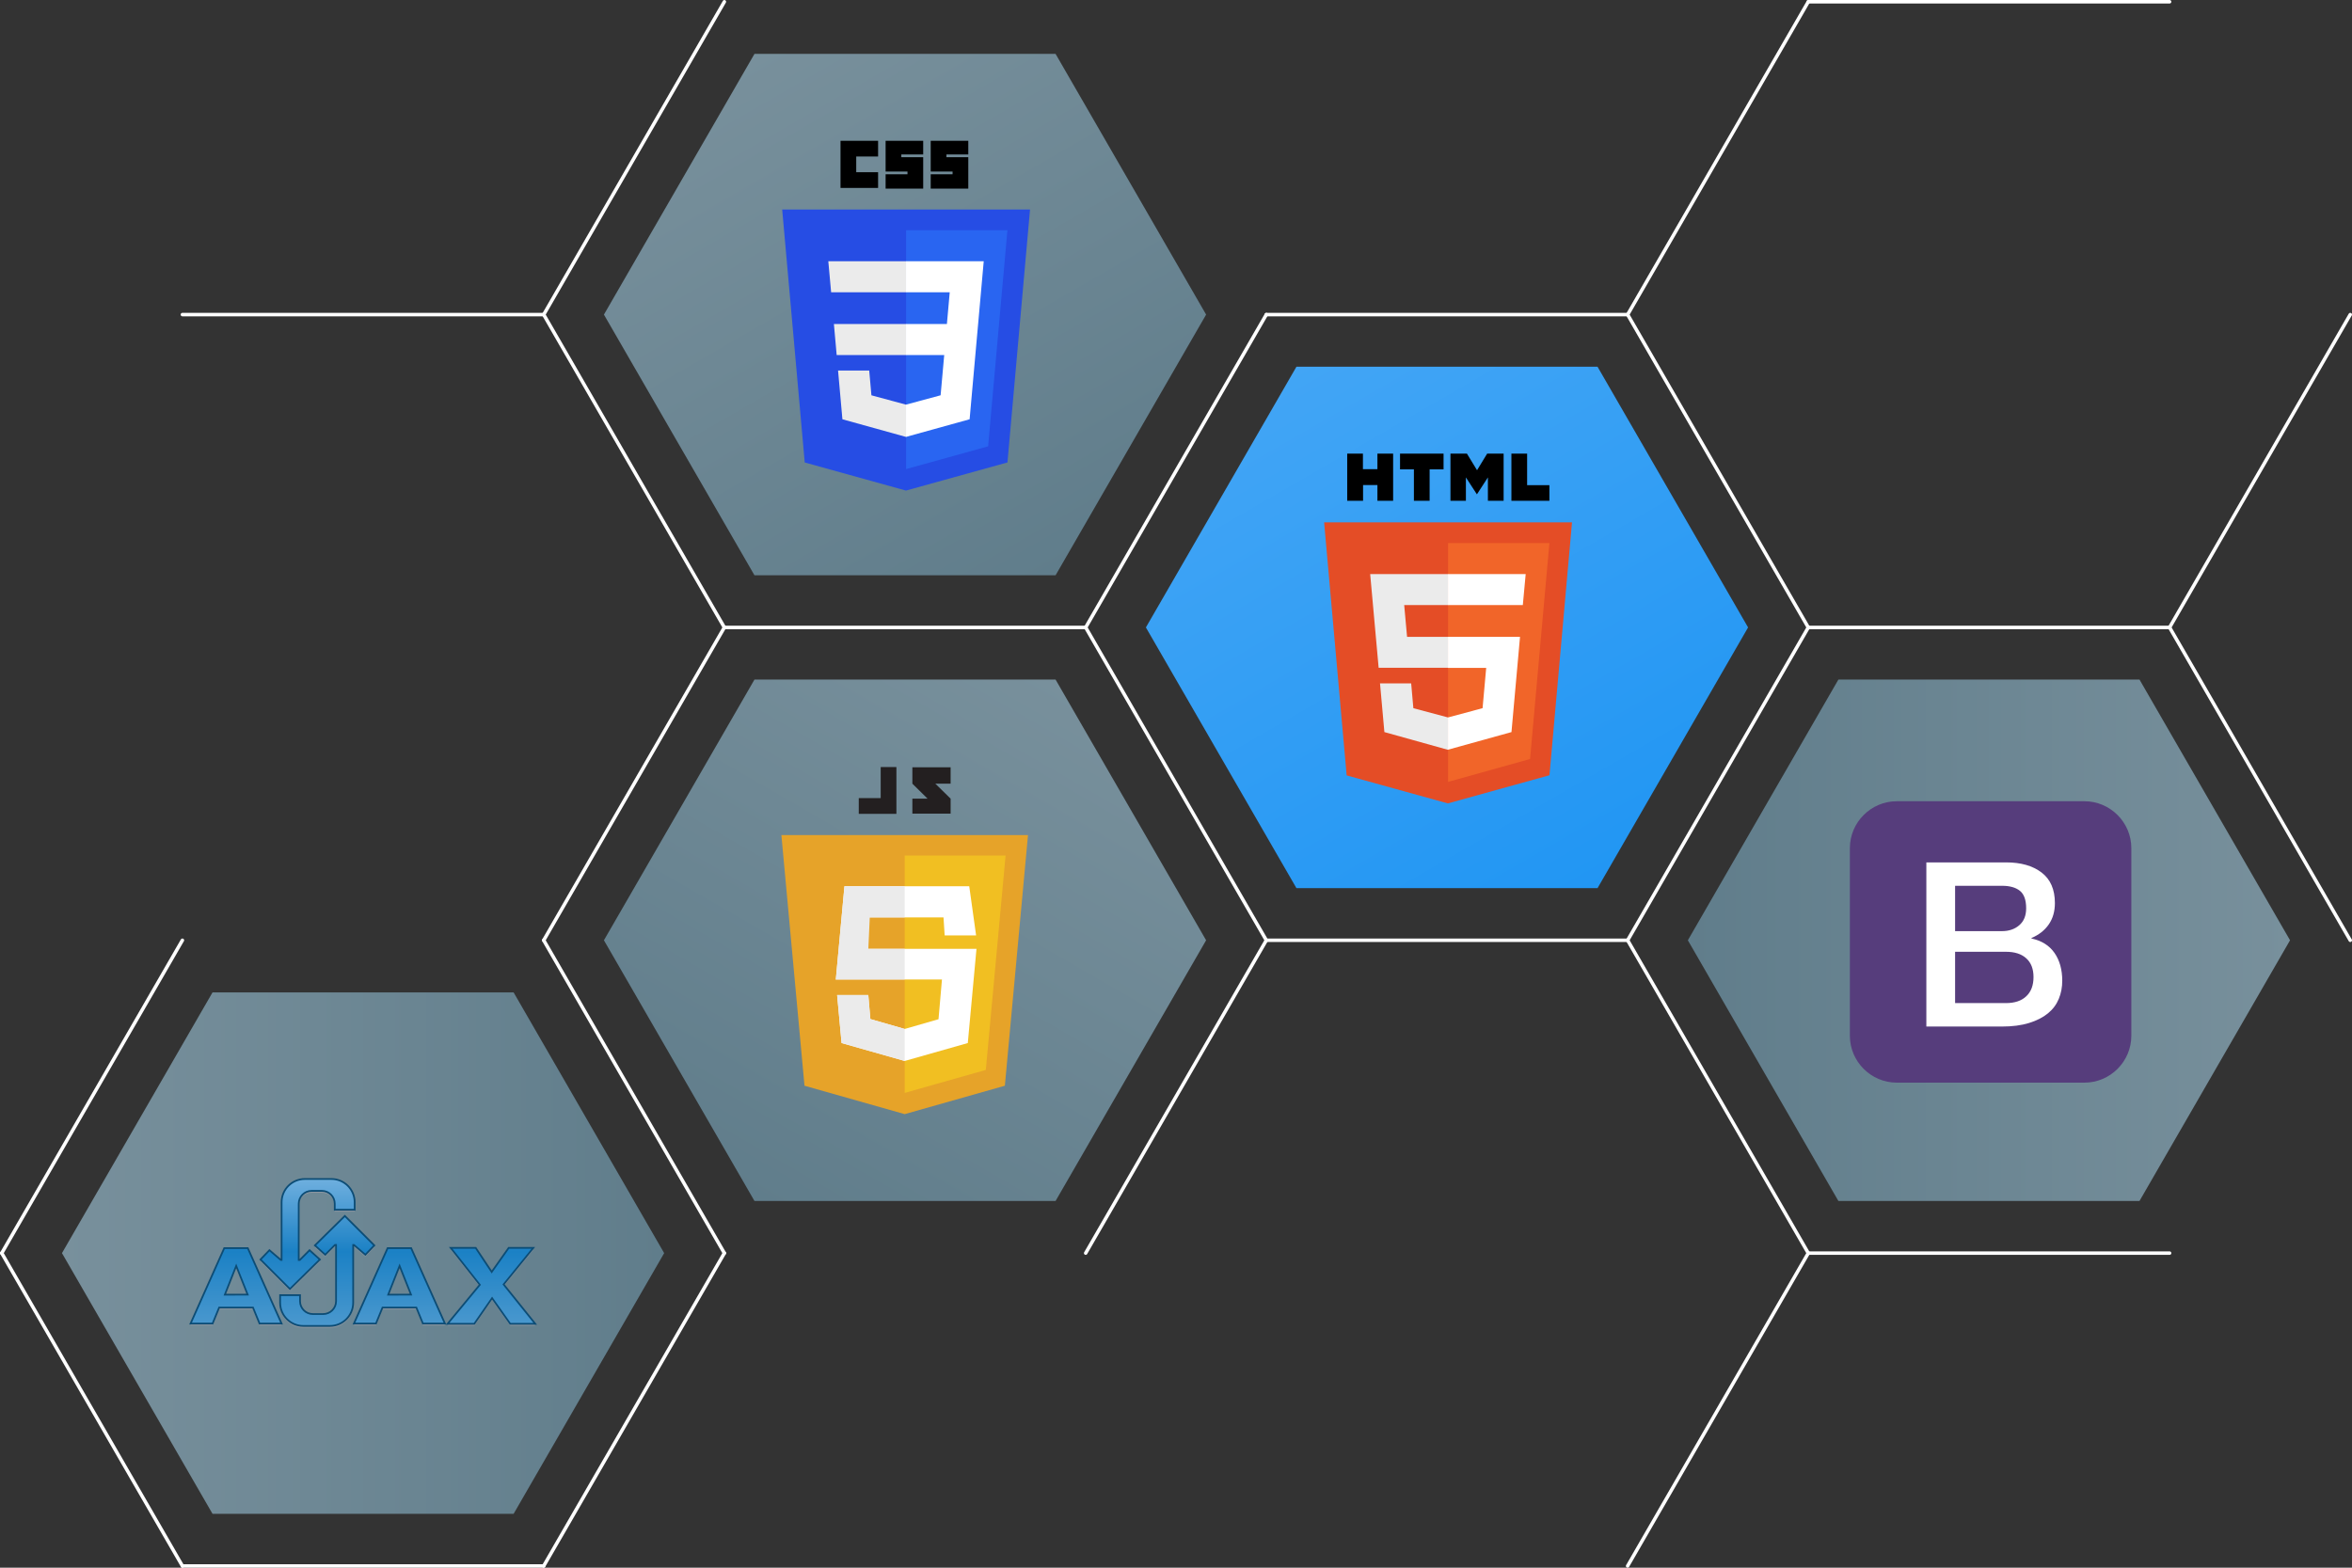 <?xml version="1.0" encoding="UTF-8" standalone="no"?>
<!-- Created with Inkscape (http://www.inkscape.org/) -->

<svg
   xmlns:dc="http://purl.org/dc/elements/1.1/"
   xmlns:cc="http://creativecommons.org/ns#"
   xmlns:rdf="http://www.w3.org/1999/02/22-rdf-syntax-ns#"
   xmlns:svg="http://www.w3.org/2000/svg"
   xmlns="http://www.w3.org/2000/svg"
   xmlns:xlink="http://www.w3.org/1999/xlink"
   xmlns:sodipodi="http://sodipodi.sourceforge.net/DTD/sodipodi-0.dtd"
   xmlns:inkscape="http://www.inkscape.org/namespaces/inkscape"
   width="676.507"
   height="451.012"
   viewBox="0 0 178.992 119.33"
   version="1.1"
   id="svg8"
   inkscape:version="0.92.1 r15371"
   sodipodi:docname="rysunek.svg"
   inkscape:export-filename="C:\xampp\htdocs\projekt\img\rysunek.png"
   inkscape:export-xdpi="96"
   inkscape:export-ydpi="96">
  <rect x="0" y="0" width="178.992" height="119.33" fill="#333333" stroke="none"/>
  <defs
     id="defs2">
    <linearGradient
       inkscape:collect="always"
       id="linearGradient5845">
      <stop
         style="stop-color:#42a5f5;stop-opacity:1;"
         offset="0"
         id="stop5841" />
      <stop
         style="stop-color:#2196f3;stop-opacity:1"
         offset="1"
         id="stop5843" />
    </linearGradient>
    <linearGradient
       inkscape:collect="always"
       id="linearGradient5791">
      <stop
         style="stop-color:#78909c;stop-opacity:1"
         offset="0"
         id="stop5787" />
      <stop
         style="stop-color:#607d8b;stop-opacity:1"
         offset="1"
         id="stop5789" />
    </linearGradient>
    <linearGradient
       inkscape:collect="always"
       xlink:href="#linearGradient5791"
       id="linearGradient5793"
       x1="-236.347"
       y1="-84.332"
       x2="-213.433"
       y2="-44.644"
       gradientUnits="userSpaceOnUse" />
    <linearGradient
       inkscape:collect="always"
       xlink:href="#linearGradient5791"
       id="linearGradient5809"
       x1="-213.433"
       y1="-36.707"
       x2="-236.347"
       y2="2.981"
       gradientUnits="userSpaceOnUse" />
    <linearGradient
       inkscape:collect="always"
       xlink:href="#linearGradient5791"
       id="linearGradient5817"
       x1="-289.048"
       y1="6.95"
       x2="-243.221"
       y2="6.95"
       gradientUnits="userSpaceOnUse" />
    <linearGradient
       inkscape:collect="always"
       xlink:href="#linearGradient5791"
       id="linearGradient5839"
       x1="-119.488"
       y1="-16.863"
       x2="-165.315"
       y2="-16.863"
       gradientUnits="userSpaceOnUse" />
    <linearGradient
       inkscape:collect="always"
       xlink:href="#linearGradient5845"
       id="linearGradient5847"
       x1="-195.103"
       y1="-60.519"
       x2="-172.189"
       y2="-20.832"
       gradientUnits="userSpaceOnUse" />
    <clipPath
       clipPathUnits="userSpaceOnUse"
       id="clipPath38">
      <path
         inkscape:connector-curvature="0"
         d="M 0,141.732 H 141.732 V 0 H 0 Z"
         id="path36" />
    </clipPath>
    <linearGradient
       gradientUnits="userSpaceOnUse"
       y2="175.035"
       x2="162.674"
       y1="14.453"
       x1="162.674"
       id="linearGradient4228"
       xlink:href="#linearGradient4222"
       inkscape:collect="always" />
    <linearGradient
       id="linearGradient4222"
       inkscape:collect="always">
      <stop
         id="stop4224"
         offset="0"
         style="stop-color:#70b0df;stop-opacity:1" />
      <stop
         style="stop-color:#1b81c5;stop-opacity:1"
         offset="0.5"
         id="stop4230" />
      <stop
         id="stop4226"
         offset="1"
         style="stop-color:#4a98ce;stop-opacity:1" />
    </linearGradient>
    <clipPath
       clipPathUnits="userSpaceOnUse"
       id="clipPath38-6">
      <path
         inkscape:connector-curvature="0"
         d="M 0,141.732 H 141.732 V 0 H 0 Z"
         id="path36-3" />
    </clipPath>
    <clipPath
       clipPathUnits="userSpaceOnUse"
       id="clipPath38-8">
      <path
         inkscape:connector-curvature="0"
         d="M 0,141.732 H 141.732 V 0 H 0 Z"
         id="path36-7" />
    </clipPath>
    <clipPath
       clipPathUnits="userSpaceOnUse"
       id="clipPath38-2">
      <path
         inkscape:connector-curvature="0"
         d="M 0,141.732 H 141.732 V 0 H 0 Z"
         id="path36-5" />
    </clipPath>
    <clipPath
       clipPathUnits="userSpaceOnUse"
       id="clipPath38-9">
      <path
         inkscape:connector-curvature="0"
         d="M 0,141.732 H 141.732 V 0 H 0 Z"
         id="path36-6" />
    </clipPath>
  </defs>
  <sodipodi:namedview
     id="base"
     pagecolor="#ffffff"
     bordercolor="#666666"
     borderopacity="1.0"
     inkscape:pageopacity="0.0"
     inkscape:pageshadow="2"
     inkscape:zoom="1"
     inkscape:cx="440.84574"
     inkscape:cy="175.91781"
     inkscape:document-units="px"
     inkscape:current-layer="layer1"
     showgrid="false"
     units="px"
     fit-margin-top="0"
     fit-margin-left="0"
     fit-margin-right="0"
     fit-margin-bottom="0"
     inkscape:snap-object-midpoints="true"
     inkscape:snap-center="true"
     inkscape:snap-bbox="false"
     inkscape:bbox-paths="true"
     inkscape:bbox-nodes="true"
     inkscape:snap-bbox-edge-midpoints="true"
     inkscape:snap-bbox-midpoints="true"
     inkscape:object-paths="true"
     inkscape:snap-intersection-paths="true"
     inkscape:snap-smooth-nodes="true"
     inkscape:snap-midpoints="true"
     inkscape:snap-others="true"
     inkscape:window-width="1920"
     inkscape:window-height="1001"
     inkscape:window-x="-9"
     inkscape:window-y="-9"
     inkscape:window-maximized="1"
     inkscape:measure-start="1762.87,918.344"
     inkscape:measure-end="338.704,917.825"
     inkscape:snap-page="false"
     inkscape:snap-nodes="false"
     inkscape:snap-global="true"
     inkscape:snap-grids="false"
     inkscape:snap-to-guides="false" />
  <g
     inkscape:label="Layer 1"
     inkscape:groupmode="layer"
     id="layer1"
     transform="translate(293.764,88.434)">
    <path
       sodipodi:nodetypes="cc"
       inkscape:connector-curvature="0"
       id="path5225"
       d="m -238.638,-88.3 -13.748,23.812"
       style="opacity:1;fill:none;fill-opacity:1;stroke:#ffffff;stroke-width:0.265;stroke-linecap:round;stroke-linejoin:round;stroke-miterlimit:4;stroke-dasharray:none;stroke-dashoffset:0;stroke-opacity:1;paint-order:stroke markers fill" />
    <path
       sodipodi:nodetypes="cc"
       inkscape:connector-curvature="0"
       id="path5469"
       d="m -252.387,-64.488 13.748,23.812"
       style="opacity:1;fill:none;fill-opacity:1;stroke:#ffffff;stroke-width:0.265;stroke-linecap:round;stroke-linejoin:round;stroke-miterlimit:4;stroke-dasharray:none;stroke-dashoffset:0;stroke-opacity:1;paint-order:stroke markers fill" />
    <path
       style="opacity:1;fill:none;fill-opacity:1;stroke:#ffffff;stroke-width:0.265;stroke-linecap:round;stroke-linejoin:round;stroke-miterlimit:4;stroke-dasharray:none;stroke-dashoffset:0;stroke-opacity:1;paint-order:stroke markers fill"
       d="m -211.142,-40.675 h -27.496"
       id="path5471"
       inkscape:connector-curvature="0"
       sodipodi:nodetypes="cc" />
    <path
       style="opacity:1;fill:none;fill-opacity:1;stroke:#ffffff;stroke-width:0.265;stroke-linecap:round;stroke-linejoin:round;stroke-miterlimit:4;stroke-dasharray:none;stroke-dashoffset:0;stroke-opacity:1;paint-order:stroke markers fill"
       d="m -197.394,-64.488 -13.748,23.812"
       id="path5473"
       inkscape:connector-curvature="0"
       sodipodi:nodetypes="cc" />
    <path
       sodipodi:nodetypes="cc"
       inkscape:connector-curvature="0"
       id="path5482"
       d="m -169.898,-64.488 h -27.496"
       style="opacity:1;fill:none;fill-opacity:1;stroke:#ffffff;stroke-width:0.265;stroke-linecap:round;stroke-linejoin:round;stroke-miterlimit:4;stroke-dasharray:none;stroke-dashoffset:0;stroke-opacity:1;paint-order:stroke markers fill" />
    <path
       sodipodi:nodetypes="cc"
       inkscape:connector-curvature="0"
       id="path5484"
       d="m -156.149,-88.3 -13.748,23.812"
       style="opacity:1;fill:none;fill-opacity:1;stroke:#ffffff;stroke-width:0.265;stroke-linecap:round;stroke-linejoin:round;stroke-miterlimit:4;stroke-dasharray:none;stroke-dashoffset:0;stroke-opacity:1;paint-order:stroke markers fill" />
    <path
       sodipodi:nodetypes="cc"
       inkscape:connector-curvature="0"
       id="path5488"
       d="m -169.898,-64.488 13.748,23.812"
       style="opacity:1;fill:none;fill-opacity:1;stroke:#ffffff;stroke-width:0.265;stroke-linecap:round;stroke-linejoin:round;stroke-miterlimit:4;stroke-dasharray:none;stroke-dashoffset:0;stroke-opacity:1;paint-order:stroke markers fill" />
    <path
       style="opacity:1;fill:none;fill-opacity:1;stroke:#ffffff;stroke-width:0.265;stroke-linecap:round;stroke-linejoin:round;stroke-miterlimit:4;stroke-dasharray:none;stroke-dashoffset:0;stroke-opacity:1;paint-order:stroke markers fill"
       d="m -128.653,-40.675 h -27.496"
       id="path5490"
       inkscape:connector-curvature="0"
       sodipodi:nodetypes="cc" />
    <path
       style="opacity:1;fill:none;fill-opacity:1;stroke:#ffffff;stroke-width:0.265;stroke-linecap:round;stroke-linejoin:round;stroke-miterlimit:4;stroke-dasharray:none;stroke-dashoffset:0;stroke-opacity:1;paint-order:stroke markers fill"
       d="m -114.905,-64.488 -13.748,23.812"
       id="path5492"
       inkscape:connector-curvature="0"
       sodipodi:nodetypes="cc" />
    <path
       style="opacity:1;fill:none;fill-opacity:1;stroke:#ffffff;stroke-width:0.265;stroke-linecap:round;stroke-linejoin:round;stroke-miterlimit:4;stroke-dasharray:none;stroke-dashoffset:0;stroke-opacity:1;paint-order:stroke markers fill"
       d="m -252.387,-16.863 13.748,23.813"
       id="path5547"
       inkscape:connector-curvature="0"
       sodipodi:nodetypes="cc" />
    <path
       sodipodi:nodetypes="cc"
       inkscape:connector-curvature="0"
       id="path5551"
       d="M -197.394,-16.863 -211.142,6.95"
       style="opacity:1;fill:none;fill-opacity:1;stroke:#ffffff;stroke-width:0.265;stroke-linecap:round;stroke-linejoin:round;stroke-miterlimit:4;stroke-dasharray:none;stroke-dashoffset:0;stroke-opacity:1;paint-order:stroke markers fill" />
    <path
       sodipodi:nodetypes="cc"
       inkscape:connector-curvature="0"
       id="path5553"
       d="m -211.142,-40.675 13.748,23.812"
       style="opacity:1;fill:none;fill-opacity:1;stroke:#ffffff;stroke-width:0.265;stroke-linecap:round;stroke-linejoin:round;stroke-miterlimit:4;stroke-dasharray:none;stroke-dashoffset:0;stroke-opacity:1;paint-order:stroke markers fill" />
    <path
       style="opacity:1;fill:none;fill-opacity:1;stroke:#ffffff;stroke-width:0.265;stroke-linecap:round;stroke-linejoin:round;stroke-miterlimit:4;stroke-dasharray:none;stroke-dashoffset:0;stroke-opacity:1;paint-order:stroke markers fill"
       d="m -169.898,-16.863 h -27.496"
       id="path5555"
       inkscape:connector-curvature="0"
       sodipodi:nodetypes="cc" />
    <path
       style="opacity:1;fill:none;fill-opacity:1;stroke:#ffffff;stroke-width:0.265;stroke-linecap:round;stroke-linejoin:round;stroke-miterlimit:4;stroke-dasharray:none;stroke-dashoffset:0;stroke-opacity:1;paint-order:stroke markers fill"
       d="m -169.898,-16.863 13.748,23.813"
       id="path5559"
       inkscape:connector-curvature="0"
       sodipodi:nodetypes="cc" />
    <path
       sodipodi:nodetypes="cc"
       inkscape:connector-curvature="0"
       id="path5561"
       d="m -128.653,6.95 h -27.496"
       style="opacity:1;fill:none;fill-opacity:1;stroke:#ffffff;stroke-width:0.265;stroke-linecap:round;stroke-linejoin:round;stroke-miterlimit:4;stroke-dasharray:none;stroke-dashoffset:0;stroke-opacity:1;paint-order:stroke markers fill" />
    <path
       sodipodi:nodetypes="cc"
       inkscape:connector-curvature="0"
       id="path5565"
       d="m -128.653,-40.675 13.748,23.812"
       style="opacity:1;fill:none;fill-opacity:1;stroke:#ffffff;stroke-width:0.265;stroke-linecap:round;stroke-linejoin:round;stroke-miterlimit:4;stroke-dasharray:none;stroke-dashoffset:0;stroke-opacity:1;paint-order:stroke markers fill" />
    <path
       style="opacity:1;fill:none;fill-opacity:1;stroke:#ffffff;stroke-width:0.265;stroke-linecap:round;stroke-linejoin:round;stroke-miterlimit:4;stroke-dasharray:none;stroke-dashoffset:0;stroke-opacity:1;paint-order:stroke markers fill"
       d="m -293.631,6.95 13.748,23.812"
       id="path5573"
       inkscape:connector-curvature="0"
       sodipodi:nodetypes="cc" />
    <path
       sodipodi:nodetypes="cc"
       inkscape:connector-curvature="0"
       id="path5575"
       d="m -252.387,30.762 h -27.496"
       style="opacity:1;fill:none;fill-opacity:1;stroke:#ffffff;stroke-width:0.265;stroke-linecap:round;stroke-linejoin:round;stroke-miterlimit:4;stroke-dasharray:none;stroke-dashoffset:0;stroke-opacity:1;paint-order:stroke markers fill" />
    <path
       sodipodi:nodetypes="cc"
       inkscape:connector-curvature="0"
       id="path5577"
       d="M -238.638,6.95 -252.387,30.762"
       style="opacity:1;fill:none;fill-opacity:1;stroke:#ffffff;stroke-width:0.265;stroke-linecap:round;stroke-linejoin:round;stroke-miterlimit:4;stroke-dasharray:none;stroke-dashoffset:0;stroke-opacity:1;paint-order:stroke markers fill" />
    <path
       sodipodi:nodetypes="cc"
       inkscape:connector-curvature="0"
       id="path5589"
       d="M -156.149,6.95 -169.898,30.762"
       style="opacity:1;fill:none;fill-opacity:1;stroke:#ffffff;stroke-width:0.265;stroke-linecap:round;stroke-linejoin:round;stroke-miterlimit:4;stroke-dasharray:none;stroke-dashoffset:0;stroke-opacity:1;paint-order:stroke markers fill" />
    <path
       style="opacity:1;fill:none;fill-opacity:1;stroke:#ffffff;stroke-width:0.265;stroke-linecap:round;stroke-linejoin:round;stroke-miterlimit:4;stroke-dasharray:none;stroke-dashoffset:0;stroke-opacity:1;paint-order:stroke markers fill"
       d="M -279.883,-16.863 -293.631,6.95"
       id="path5652"
       inkscape:connector-curvature="0"
       sodipodi:nodetypes="cc" />
    <path
       style="opacity:1;fill:none;fill-opacity:1;stroke:#ffffff;stroke-width:0.265;stroke-linecap:round;stroke-linejoin:round;stroke-miterlimit:4;stroke-dasharray:none;stroke-dashoffset:0;stroke-opacity:1;paint-order:stroke markers fill"
       d="m -128.653,-88.3 h -27.496"
       id="path5668"
       inkscape:connector-curvature="0"
       sodipodi:nodetypes="cc" />
    <path
       style="opacity:1;fill:url(#linearGradient5847);fill-opacity:1;stroke:none;stroke-width:0.265;stroke-linecap:round;stroke-linejoin:round;stroke-miterlimit:4;stroke-dasharray:none;stroke-dashoffset:0;stroke-opacity:1;paint-order:stroke markers fill"
       d="m -206.559,-40.675 11.457,19.844 h 22.914 l 11.457,-19.844 -11.457,-19.844 h -22.914 z"
       id="path5682"
       inkscape:connector-curvature="0" />
    <path
       inkscape:connector-curvature="0"
       id="path5684"
       d="m -247.804,-16.863 11.457,19.844 h 22.914 l 11.457,-19.844 -11.457,-19.844 h -22.914 z"
       style="opacity:1;fill:url(#linearGradient5809);fill-opacity:1;stroke:none;stroke-width:0.265;stroke-linecap:round;stroke-linejoin:round;stroke-miterlimit:4;stroke-dasharray:none;stroke-dashoffset:0;stroke-opacity:1;paint-order:stroke markers fill" />
    <path
       style="opacity:1;fill:url(#linearGradient5793);fill-opacity:1;stroke:none;stroke-width:0.265;stroke-linecap:round;stroke-linejoin:round;stroke-miterlimit:4;stroke-dasharray:none;stroke-dashoffset:0;stroke-opacity:1;paint-order:stroke markers fill"
       d="m -247.804,-64.488 11.457,19.844 h 22.914 l 11.457,-19.844 -11.457,-19.844 h -22.914 z"
       id="path5686"
       inkscape:connector-curvature="0" />
    <path
       style="opacity:1;fill:url(#linearGradient5839);fill-opacity:1;stroke:none;stroke-width:0.265;stroke-linecap:round;stroke-linejoin:round;stroke-miterlimit:4;stroke-dasharray:none;stroke-dashoffset:0;stroke-opacity:1;paint-order:stroke markers fill"
       d="m -165.315,-16.863 11.457,19.844 h 22.914 l 11.457,-19.844 -11.457,-19.844 h -22.914 z"
       id="path5690"
       inkscape:connector-curvature="0" />
    <path
       inkscape:connector-curvature="0"
       id="path5692"
       d="m -289.048,6.95 11.457,19.844 h 22.914 l 11.457,-19.844 -11.457,-19.844 h -22.914 z"
       style="opacity:1;fill:url(#linearGradient5817);fill-opacity:1;stroke:none;stroke-width:0.265;stroke-linecap:round;stroke-linejoin:round;stroke-miterlimit:4;stroke-dasharray:none;stroke-dashoffset:0;stroke-opacity:1;paint-order:stroke markers fill" />
    <path
       sodipodi:nodetypes="cc"
       inkscape:connector-curvature="0"
       id="path5694"
       d="m -252.387,-64.488 h -27.496"
       style="opacity:1;fill:none;fill-opacity:1;stroke:#ffffff;stroke-width:0.265;stroke-linecap:round;stroke-linejoin:round;stroke-miterlimit:4;stroke-dasharray:none;stroke-dashoffset:0;stroke-opacity:1;paint-order:stroke markers fill" />
    <path
       sodipodi:nodetypes="cc"
       inkscape:connector-curvature="0"
       id="path5696"
       d="m -238.638,-40.675 -13.748,23.813"
       style="opacity:1;fill:none;fill-opacity:1;stroke:#ffffff;stroke-width:0.265;stroke-linecap:round;stroke-linejoin:round;stroke-miterlimit:4;stroke-dasharray:none;stroke-dashoffset:0;stroke-opacity:1;paint-order:stroke markers fill" />
    <path
       style="opacity:1;fill:none;fill-opacity:1;stroke:#ffffff;stroke-width:0.265;stroke-linecap:round;stroke-linejoin:round;stroke-miterlimit:4;stroke-dasharray:none;stroke-dashoffset:0;stroke-opacity:1;paint-order:stroke markers fill"
       d="m -156.149,-40.675 -13.748,23.813"
       id="path5849"
       inkscape:connector-curvature="0"
       sodipodi:nodetypes="cc" />
    <g
       style="stroke-width:3.777"
       id="g4500"
       transform="matrix(0.07,0,0,0.07,-280.116,0.206)">
      <g
         id="g4204"
         style="fill:#8c96a1;fill-opacity:1;stroke-width:3.777"
         transform="translate(0,2)">
        <path
           style="fill:#8c96a1;fill-opacity:1;fill-rule:evenodd;stroke:none;stroke-width:3.777px;stroke-linecap:butt;stroke-linejoin:miter;stroke-opacity:1"
           d="M 48.822,90.924 12.205,172.941 h 23.949 l 7.119,-17.383 h 36.803 l 7.119,17.383 H 111.145 L 74.436,90.924 Z m 13.006,19.338 6.213,15.596 6.213,15.598 -12.389,0.029 -12.389,0.031 6.176,-15.627 6.176,-15.627 z"
           id="path4206"
           inkscape:connector-curvature="0" />
        <path
           id="path4208"
           d="m 226.425,90.924 -36.617,82.018 h 23.949 l 7.119,-17.383 h 36.803 l 7.119,17.383 H 288.747 L 252.038,90.924 Z m 13.006,19.338 6.213,15.596 6.213,15.598 -12.389,0.029 -12.389,0.031 6.176,-15.627 6.176,-15.627 z"
           style="fill:#8c96a1;fill-opacity:1;fill-rule:evenodd;stroke:none;stroke-width:3.777px;stroke-linecap:butt;stroke-linejoin:miter;stroke-opacity:1"
           inkscape:connector-curvature="0" />
        <path
           style="fill:#8c96a1;fill-opacity:1;fill-rule:evenodd;stroke:none;stroke-width:3.777px;stroke-linecap:butt;stroke-linejoin:miter;stroke-opacity:1"
           d="m 295.011,90.641 h 27.2 l 17.392,26.153 18.438,-26.153 h 26.807 l -32.3,39.753 34.392,42.83 h -27.2 l -19.746,-27.923 -19.354,27.923 h -29.03 l 35.046,-42.438 z"
           id="path4210"
           inkscape:connector-curvature="0" />
        <path
           style="color:#000000;clip-rule:nonzero;display:inline;overflow:visible;visibility:visible;opacity:1;isolation:auto;mix-blend-mode:normal;color-interpolation:sRGB;color-interpolation-filters:linearRGB;solid-color:#000000;solid-opacity:1;fill:#8c96a1;fill-opacity:1;fill-rule:nonzero;stroke:none;stroke-width:16.997;stroke-linecap:round;stroke-linejoin:miter;stroke-miterlimit:4;stroke-dasharray:none;stroke-dashoffset:0;stroke-opacity:1;marker:none;color-rendering:auto;image-rendering:auto;shape-rendering:auto;text-rendering:auto;enable-background:accumulate"
           d="m 179.941,55.93 -32.561,32.025 11.209,10.143 10.604,-10.66 1.184,0.002 v 61.154 c 0,7.763 -6.25,14.014 -14.014,14.014 h -11.135 c -7.763,0 -14.014,-6.25 -14.014,-14.014 v -6.527 h -21.65 v 8.129 c 0,14.036 11.3,25.336 25.336,25.336 h 28.766 c 14.036,0 25.336,-11.3 25.336,-25.336 V 87.482 l 0.838,0.002 12.387,10.613 9.74,-10.143 -32.025,-32.025 z"
           id="path4212"
           inkscape:connector-curvature="0" />
        <path
           id="path4214"
           d="m 120.229,135.333 32.561,-32.025 -11.209,-10.143 -10.604,10.66 -1.184,-0.002 V 42.668 c 0,-7.763 6.25,-14.014 14.014,-14.014 h 11.135 c 7.763,0 14.014,6.25 14.014,14.014 v 6.527 h 21.65 v -8.129 c 0,-14.036 -11.3,-25.336 -25.336,-25.336 h -28.766 c -14.036,0 -25.336,11.3 -25.336,25.336 v 62.713 l -0.838,-0.002 -12.387,-10.613 -9.74,10.143 32.025,32.025 z"
           style="color:#000000;clip-rule:nonzero;display:inline;overflow:visible;visibility:visible;opacity:1;isolation:auto;mix-blend-mode:normal;color-interpolation:sRGB;color-interpolation-filters:linearRGB;solid-color:#000000;solid-opacity:1;fill:#8c96a1;fill-opacity:1;fill-rule:nonzero;stroke:none;stroke-width:16.997;stroke-linecap:round;stroke-linejoin:miter;stroke-miterlimit:4;stroke-dasharray:none;stroke-dashoffset:0;stroke-opacity:1;marker:none;color-rendering:auto;image-rendering:auto;shape-rendering:auto;text-rendering:auto;enable-background:accumulate"
           inkscape:connector-curvature="0" />
      </g>
      <path
         style="fill:url(#linearGradient4228);fill-opacity:1;fill-rule:evenodd;stroke:#0c4c75;stroke-width:1.889;stroke-linecap:butt;stroke-linejoin:miter;stroke-miterlimit:4;stroke-dasharray:none;stroke-opacity:1"
         d="m 136.504,15.73 c -14.036,0 -25.336,11.3 -25.336,25.336 V 103.779 l -0.838,-0.002 -12.387,-10.613 -9.74,10.143 32.025,32.025 32.561,-32.025 -11.209,-10.143 -10.604,10.66 -1.184,-0.002 V 42.668 c 0,-7.763 6.25,-14.014 14.014,-14.014 h 11.135 c 7.763,0 14.014,6.25 14.014,14.014 v 6.527 h 21.65 v -8.129 c 0,-14.036 -11.3,-25.336 -25.336,-25.336 z m 43.438,40.199 -32.561,32.025 11.209,10.143 10.604,-10.66 1.184,0.002 v 61.154 c 0,7.763 -6.25,14.014 -14.014,14.014 h -11.135 c -7.763,0 -14.014,-6.25 -14.014,-14.014 v -6.527 h -21.65 v 8.129 c 0,14.036 11.3,25.336 25.336,25.336 h 28.766 c 14.036,0 25.336,-11.3 25.336,-25.336 V 87.482 l 0.838,0.002 12.387,10.613 9.74,-10.143 z m 115.07,34.711 31.645,40.146 -35.045,42.438 h 29.029 l 19.354,-27.924 19.746,27.924 h 27.201 L 352.549,130.395 384.848,90.641 H 358.041 L 339.604,116.795 322.211,90.641 Z M 48.822,90.924 12.205,172.941 h 23.949 l 7.119,-17.383 h 36.803 l 7.119,17.383 H 111.145 L 74.436,90.924 Z m 177.604,0 -36.617,82.018 h 23.949 l 7.119,-17.383 h 36.803 l 7.119,17.383 h 23.949 L 252.039,90.924 Z m -164.598,19.338 6.213,15.596 6.213,15.598 -12.389,0.029 -12.389,0.031 6.176,-15.627 z m 177.604,0 6.213,15.596 6.213,15.598 -12.389,0.029 -12.389,0.031 6.176,-15.627 z"
         id="path3338"
         inkscape:connector-curvature="0" />
    </g>
    <g
       style="stroke-width:5.12"
       transform="matrix(0.052,0,0,0.052,-196.875,-53.905)"
       id="g5069">
      <path
         style="stroke-width:5.12"
         inkscape:connector-curvature="0"
         d="m 108.4,0 h 23 v 22.8 h 21.2 V 0 h 23 v 69 h -23 V 46 h -21 V 69 H 108.4 M 206,23 H 185.7 V 0 h 63.7 V 23 H 229 V 69 H 206 M 259.5,0 h 24.1 L 298.4,24.3 313.2,0 h 24.1 v 69 h -23 V 34.8 L 298.2,59.6 282.1,34.8 V 69 H 259.5 M 348.7,0 h 23 v 46.2 h 32.6 V 69 h -55.6"
         id="path4503" />
      <path
         style="fill:#e44d26;stroke-width:17.476"
         inkscape:connector-curvature="0"
         d="M 107.6,471 74.6,100.6 H 437.4 L 404.4,470.8 255.7,512"
         id="path4505" />
      <path
         style="fill:#f16529;stroke-width:17.476"
         inkscape:connector-curvature="0"
         d="M 256,480.5 V 131 H 404.3 L 376,447"
         id="path4507" />
      <path
         style="fill:#ebebeb;stroke-width:17.476"
         inkscape:connector-curvature="0"
         d="m 142,176.3 h 114 v 45.4 h -64.2 l 4.2,46.5 h 60 v 45.3 H 154.4 m 2,22.8 H 202 l 3.2,36.3 50.8,13.6 v 47.4 l -93.2,-26"
         id="path4509" />
      <path
         style="fill:#ffffff;stroke-width:17.476"
         inkscape:connector-curvature="0"
         d="M 369.6,176.3 H 255.8 v 45.4 h 109.6 m -4.1,46.5 H 255.8 v 45.4 h 56 l -5.3,59 -50.7,13.6 v 47.2 l 93,-25.8"
         id="path4511" />
    </g>
    <g
       style="stroke-width:1.512"
       id="g10"
       transform="matrix(0.233,0,0,-0.233,-241.427,-0.327)">
      <g
         style="stroke-width:1.512"
         id="g12"
         transform="translate(111.142,105.336)">
        <path
           inkscape:connector-curvature="0"
           d="m 0,0 h -40.275 -40.276 l 7.548,-81.885 32.728,-9.279 32.715,9.279 z"
           style="fill:#e6a329;fill-opacity:1;fill-rule:nonzero;stroke:none;stroke-width:1.512"
           id="path14" />
      </g>
      <g
         style="stroke-width:1.512"
         id="g16"
         transform="translate(70.866,98.666)">
        <path
           inkscape:connector-curvature="0"
           d="M 0,0 V -77.559 L 26.502,-70.046 32.956,0 Z"
           style="fill:#f1bf22;fill-opacity:1;fill-rule:nonzero;stroke:none;stroke-width:1.512"
           id="path18" />
      </g>
      <g
         style="stroke-width:1.512"
         id="g20"
         transform="translate(91.951,88.618)">
        <path
           inkscape:connector-curvature="0"
           d="m 0,0 h -40.763 l -2.833,-30.66 0.06,0.192 H -8.91 l -1.13,-12.969 -11.045,-3.184 -11.214,3.232 -0.673,7.849 h -10.18 l 1.455,-15.685 20.612,-5.853 20.612,5.853 2.837,30.781 h -36.742 l 0.468,10.264 h 25.503 l 0.375,-5.875 H 2.239 Z"
           style="fill:#ffffff;fill-opacity:1;fill-rule:nonzero;stroke:none;stroke-width:1.512"
           id="path22" />
      </g>
      <g
         style="stroke-width:1.512"
         id="g24"
         transform="translate(58.98,53.078)">
        <path
           inkscape:connector-curvature="0"
           d="m 0,0 h -10.18 l 1.454,-15.685 20.613,-5.84 v 10.444 L 0.673,-7.849 Z M 11.887,35.54 H -7.792 l -2.833,-30.66 0.061,0.192 H 11.887 V 15.096 H 0.011 L 0.479,25.36 h 11.408 z"
           style="fill:#ebebeb;fill-opacity:1;fill-rule:nonzero;stroke:none;stroke-width:1.512"
           id="path26" />
      </g>
      <g
         style="stroke-width:1.512"
         id="g28"
         transform="translate(63.028,117.415)">
        <path
           inkscape:connector-curvature="0"
           d="M 0,0 H -7.163 V -5.144 H 0 3.835 5.133 V 10.144 H 0 Z"
           style="fill:#231f20;fill-opacity:1;fill-rule:nonzero;stroke:none;stroke-width:1.512"
           id="path30" />
      </g>
      <g
         style="stroke-width:1.512"
         id="g32">
        <g
           style="stroke-width:1.512"
           id="g34"
           clip-path="url(#clipPath38-8)">
          <g
             style="stroke-width:1.512"
             id="g40"
             transform="translate(85.868,127.481)">
            <path
               inkscape:connector-curvature="0"
               d="m 0,0 h -12.494 v -5.354 c 1.67,-1.671 2.543,-2.471 4.961,-4.889 -1.414,0 -4.961,-0.005 -4.961,-0.005 v -4.884 H 0 v 4.885 l -4.99,4.893 H 0 Z"
               style="fill:#231f20;fill-opacity:1;fill-rule:nonzero;stroke:none;stroke-width:1.512"
               id="path42" />
          </g>
        </g>
      </g>
    </g>
    <g
       style="stroke-width:5.461"
       transform="matrix(0.052,0,0,0.052,-238.119,-77.717)"
       id="g3013">
      <polygon
         style="fill:#264de4;stroke-width:5.461"
         points="74.633,100.62 437.367,100.62 404.321,470.819 255.778,512 107.644,470.877 "
         id="polygon2989" />
      <polygon
         style="fill:#2965f1;stroke-width:5.461"
         points="376.03,447.246 404.27,130.894 256,130.894 256,480.523 "
         id="polygon2991" />
      <polygon
         style="fill:#ebebeb;stroke-width:5.461"
         points="150.31,268.217 154.38,313.627 256,313.627 256,268.217 "
         id="polygon2993" />
      <polygon
         style="fill:#ebebeb;stroke-width:5.461"
         points="256,221.716 256,176.305 255.843,176.305 142.132,176.305 146.26,221.716 "
         id="polygon2995" />
      <polygon
         style="fill:#ebebeb;stroke-width:5.461"
         points="156.409,336.333 162.771,407.634 255.791,433.457 256,433.399 256,386.153 255.801,386.206 205.227,372.55 201.994,336.333 177.419,336.333 "
         id="polygon2997" />
      <path
         style="stroke-width:5.461"
         inkscape:connector-curvature="0"
         d="m 160,0 h 55 v 23 h -32 v 23 h 32 v 23 h -55 z"
         id="path2999" />
      <path
         style="stroke-width:5.461"
         inkscape:connector-curvature="0"
         d="m 226,0 h 55 v 20 h -32 v 4 h 32 V 70 H 226 V 49 h 32 v -4 h -32 z"
         id="path3001" />
      <path
         style="stroke-width:5.461"
         inkscape:connector-curvature="0"
         d="m 292,0 h 55 v 20 h -32 v 4 h 32 V 70 H 292 V 49 h 32 v -4 h -32 z"
         id="path3003" />
      <polygon
         style="fill:#ffffff;stroke-width:5.461"
         points="255.843,176.305 255.843,221.716 319.831,221.716 315.699,268.217 255.843,268.217 255.843,313.627 311.761,313.627 306.49,372.521 255.843,386.191 255.843,433.435 348.937,407.634 349.62,399.962 360.291,280.411 361.399,268.217 369.597,176.305 "
         id="polygon3005" />
    </g>
    <g
       style="stroke-width:7.65"
       transform="matrix(0.035,0,0,0.035,-152.985,-27.446)"
       id="g4493">
      <path
         d="m 612,510 c 0,56.1 -45.9,102 -102,102 H 102 C 45.9,612 0,566.1 0,510 V 102 C 0,45.9 45.9,0 102,0 h 408 c 56.1,0 102,45.9 102,102 z"
         id="path4"
         inkscape:connector-curvature="0"
         style="fill:#563d7c;stroke-width:7.65" />
      <path
         d="m 166.3,133 h 173.5 c 32,0 57.7,7.3 77,22 19.3,14.7 29,36.8 29,66.5 0,18 -4.4,33.4 -13.2,46.2 -8.8,12.8 -21.4,22.8 -37.8,29.8 v 1 c 22,4.7 38.7,15.1 50,31.2 11.3,16.2 17,36.4 17,60.8 0,14 -2.5,27.1 -7.5,39.2 -5,12.2 -12.8,22.7 -23.5,31.5 -10.7,8.8 -24.3,15.8 -41,21 -16.7,5.2 -36.5,7.8 -59.5,7.8 h -164 z m 62.5,149.5 h 102 c 15,0 27.5,-4.2 37.5,-12.8 10,-8.6 15,-20.8 15,-36.8 0,-18 -4.5,-30.7 -13.5,-38 -9,-7.3 -22,-11 -39,-11 h -102 z m 0,156.5 h 110.5 c 19,0 33.8,-4.9 44.2,-14.8 10.5,-9.8 15.8,-23.8 15.8,-41.8 0,-17.7 -5.2,-31.2 -15.8,-40.8 -10.6,-9.6 -25.2,-14.2 -44.2,-14.2 H 228.8 Z"
         id="path6"
         inkscape:connector-curvature="0"
         style="fill:#ffffff;stroke-width:7.65" />
    </g>
  </g>
</svg>
